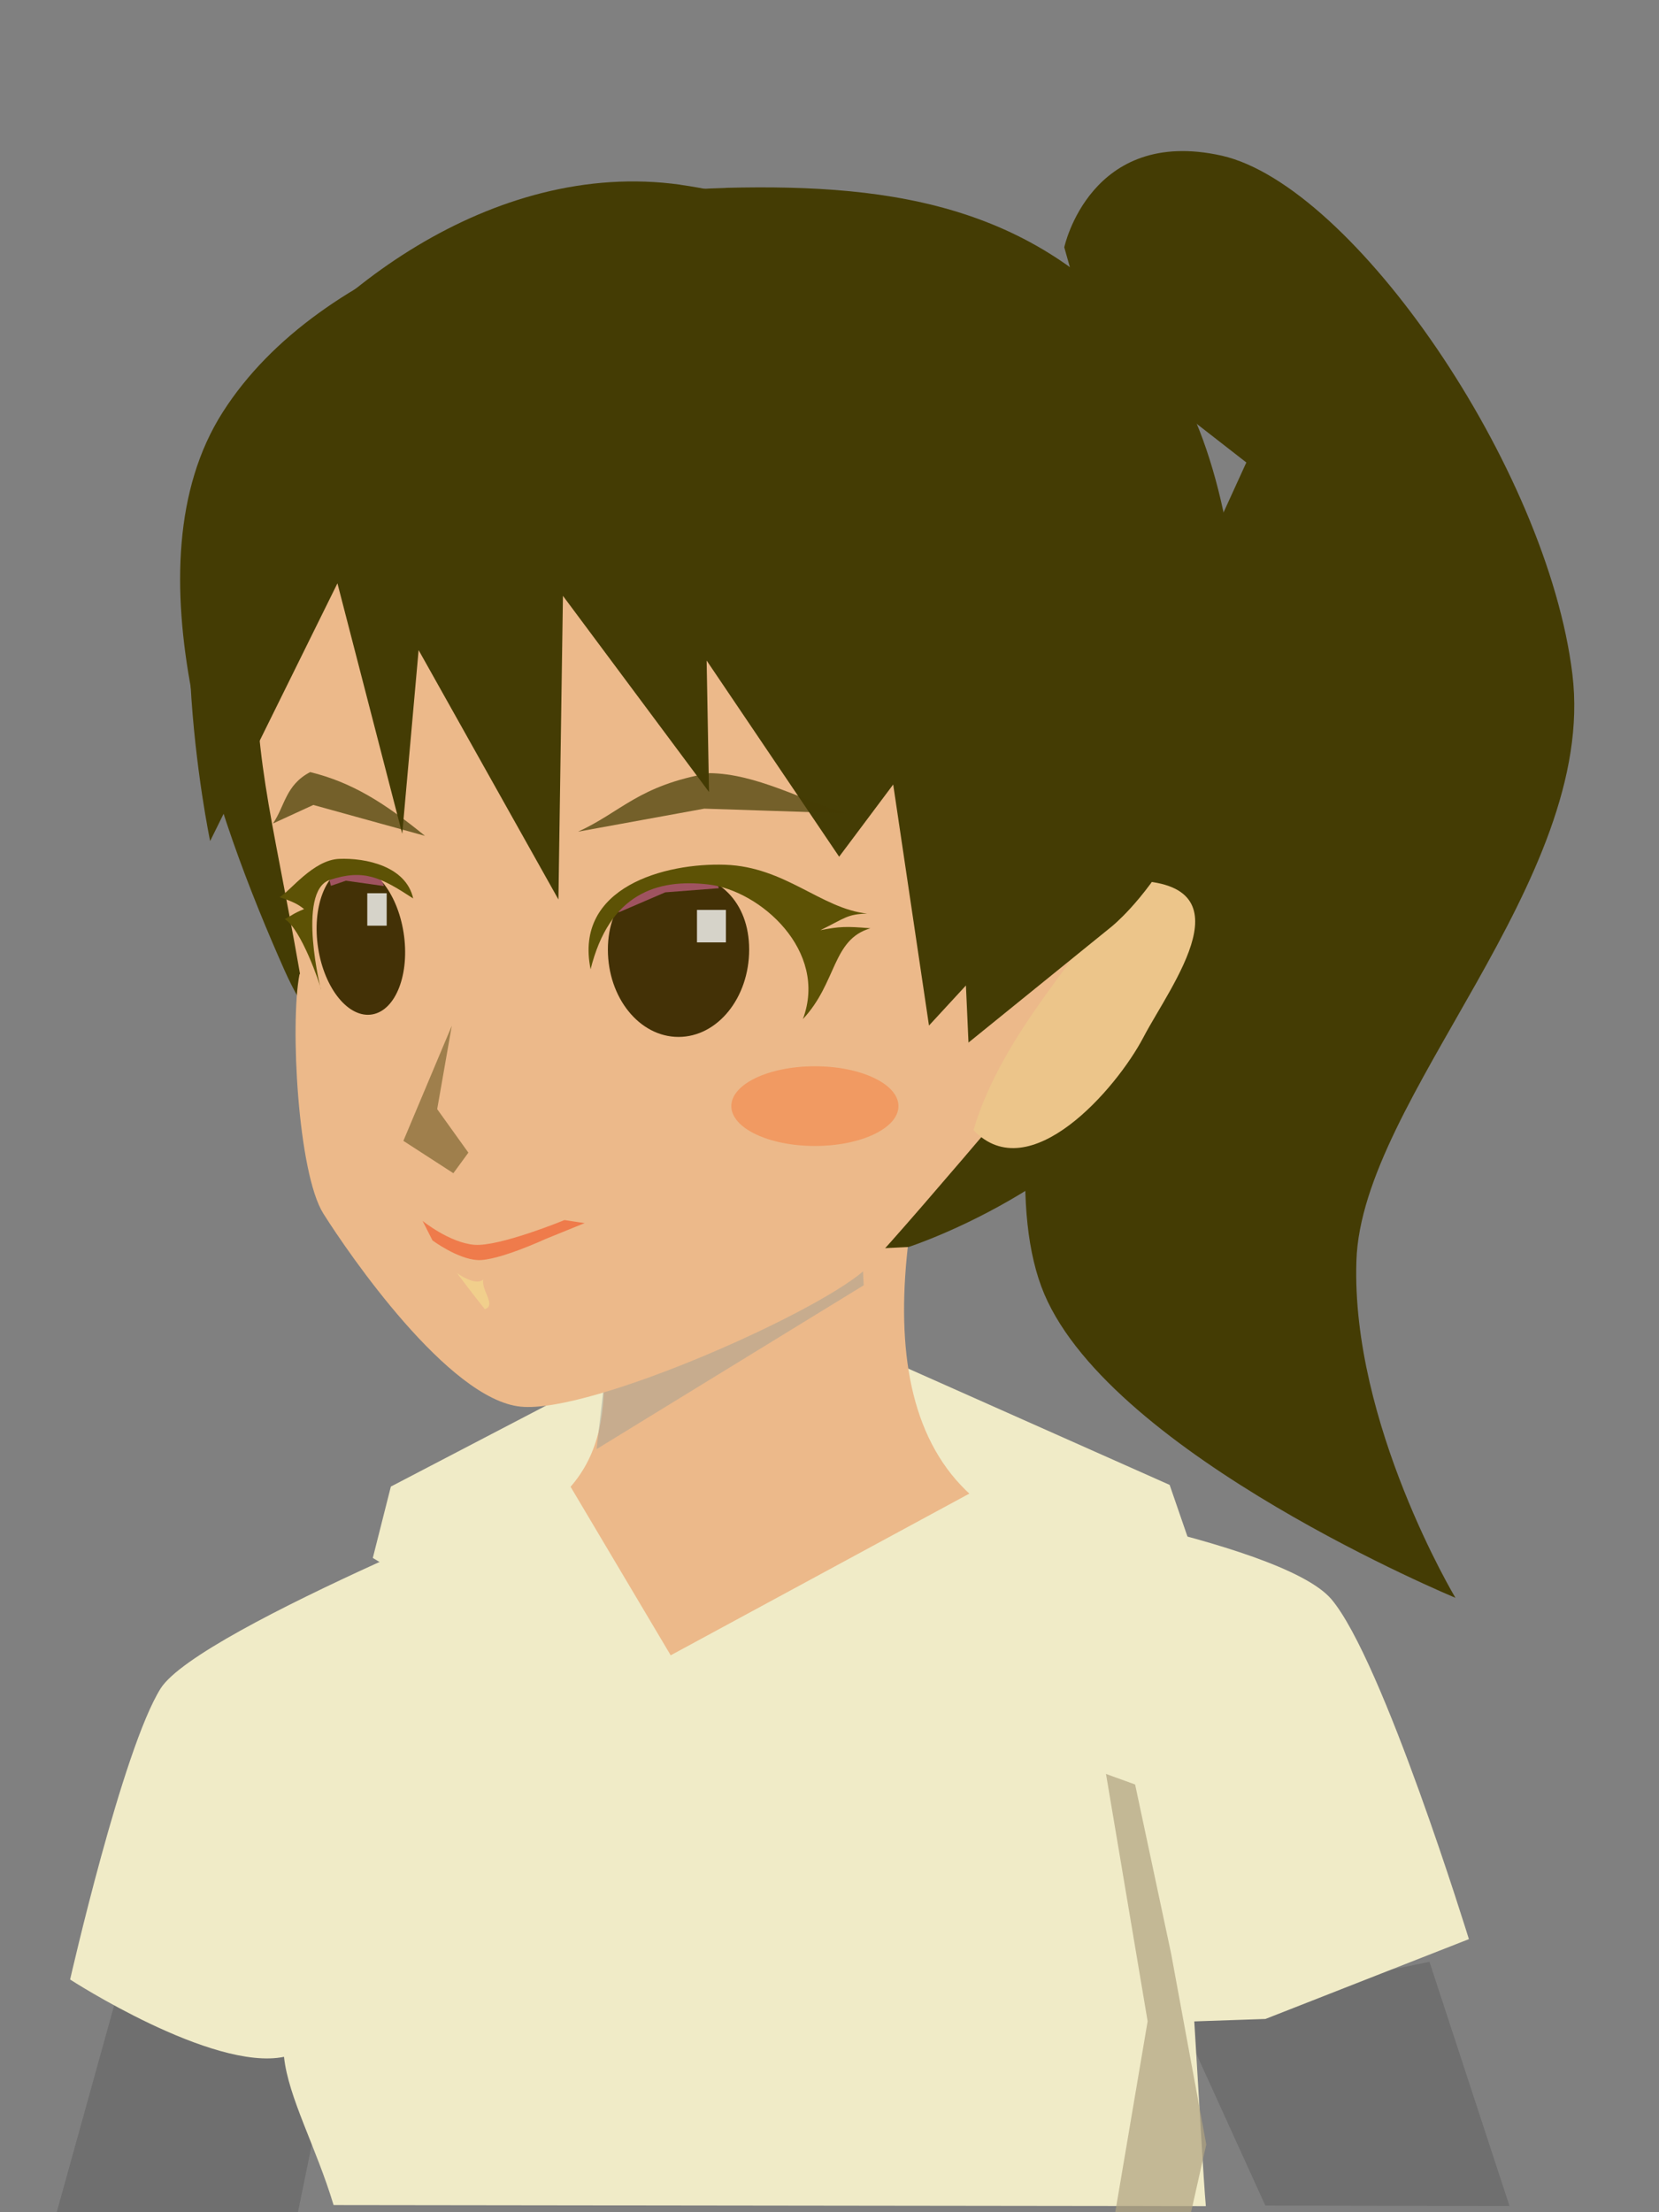 <?xml version="1.0" encoding="UTF-8"?>
<svg width="600" height="800" version="1.1" viewBox="0 0 159 212" xml:space="preserve" xmlns="http://www.w3.org/2000/svg" xmlns:cc="http://creativecommons.org/ns#" xmlns:dc="http://purl.org/dc/elements/1.1/" xmlns:rdf="http://www.w3.org/1999/02/22-rdf-syntax-ns#"><rect x="0" y="0" width="159" height="212" fill="#808080" stroke="none"/><g fill="none" stroke-linecap="round" stroke-linejoin="round"><circle r="0" stroke="#c53822" stroke-width="2.26" style="paint-order:stroke markers fill"/><g stroke="#924019"><circle r="0" stroke-width="1.29" style="paint-order:stroke markers fill"/><circle transform="scale(1,-1)" r="0" stroke-width="3.6" style="paint-order:stroke markers fill"/><circle transform="scale(1,-1)" r="0" stroke-width="3.6" style="paint-order:stroke markers fill"/></g><circle transform="scale(1,-1)" r="0" stroke="#4d4320" stroke-width="4.38" style="paint-order:stroke markers fill"/><circle transform="scale(1,-1)" r="0" stroke="#4d4320" stroke-width="3.52" style="paint-order:stroke markers fill"/></g><g stroke-width="2.83"><path d="m102 23.7s2.48-11.6 15.1-8.78c12.6 2.87 31.2 29.9 33.6 49.7 2.41 19.8-20.2 40.6-20.7 56.2-0.526 15.6 9.49 32.3 9.49 32.3s-32.8-13.6-39.4-29.1c-6.63-15.6 6.76-52.1 6.76-52.1l12.6-27.6-14.9-11.6z" fill="#443c04" style="paint-order:stroke markers fill"/><path d="m86.7 131 25.4 11.3 3.69 10.7-26.2 5.61 3.84-15.3h-38.4l-4.5 14.9-14.8-8.91 1.73-6.84 23.2-12.1z" fill="#f0ebc7" style="paint-order:stroke markers fill"/><path d="m57.5 127c1.13 9.55 0.637 17.8-14.2 21.4 1.23 8.89 9.44 16.6 21.4 18.3 11.9 1.67 34.6-4.05 40-18.4-20.1-3.03-20.7-21.7-14.8-43.1-13.6 7.04-25.4 14.2-32.4 21.8z" fill="#ecb98a" style="paint-order:stroke markers fill"/><path d="m58.3 129-1.12 9.87 25.6-15.7-0.494-9.52z" fill="#9a9d95" fill-opacity=".447" style="paint-order:stroke markers fill"/><path d="m12.1 188-6.72 24.2 23.1 0.167 3.03-14.8z" fill="#6f6f6f" style="paint-order:stroke markers fill"/><path d="m137 188-24.1 4.96 8.37 18.4 23.4 0.041z" fill="#6f6f6f" style="paint-order:stroke markers fill"/><path d="m54.4 142c-1e-6 0-35.3 14-39 19.8-3.67 5.85-8.68 27.9-8.68 27.9s13.6 8.82 20.5 7.41c0.401 3.87 3.07 8.62 4.75 14.2l83.6 0.104c-0.204-2.13-0.741-11.8-1.11-17.7l6.82-0.234 19.5-7.65s-8.25-26.8-13.2-32.6c-4.95-5.72-34.3-10.3-34.3-10.3l-29 15.7z" fill="#f0ebc7" style="paint-order:stroke markers fill"/><path d="m106 170 3.99 23.7-3.12 18.4h7.26l1.48-6.59-3.37-18.3-3.45-16.2z" fill="#b1a381" fill-opacity=".709" style="paint-order:stroke markers fill"/></g><path d="m69.6 18c16.2-0.402 30.7 1.71 41.5 16.1 10.8 14.4 9.35 48.4 2.58 63.7-6.76 15.3-26.6 21.7-26.6 21.7l-32.9 1.61s-20.4-13.5-26.9-28.1c-6.49-14.6-15.3-38.8-5.94-53.5s32-21.1 48.2-21.5z" fill="#443c04" stroke-width="2.83" style="paint-order:stroke markers fill"/><path d="m28.7 93.4c-0.906 4.67-0.163 19 2.29 22.9 2.45 3.89 12 17.8 18.9 18.5 6.83 0.711 29.4-9.4 33.3-13.4s23.1-26.9 23.1-26.9 2.72-8.92 5.78-23.1c3.05-14.2-13.2-49.9-46.8-50.9-33.5-0.922-40.6 24.7-40.8 38.5-0.264 13.8 1.44 18.1 4.28 34.3z" fill="#ecb98a" stroke-width="2.83" style="paint-order:stroke markers fill"/><path d="m71.8 91c0 4.62-3.03 8.37-6.77 8.37s-6.77-3.75-6.77-8.37 3.03-7.33 6.77-7.33 6.77 2.7 6.77 7.33z" fill="#433106" stroke-width="2.97" style="paint-order:stroke markers fill"/><ellipse transform="matrix(.984 -.18 .155 .988 0 0)" cx="20.2" cy="94.9" rx="4.16" ry="7.17" fill="#433106" stroke-width="2.94" style="paint-order:stroke markers fill"/><path d="m108 84.3c-3.75 6.65-11.9 14.5-14.7 24 5.36 5.64 13.7-3.94 16.3-8.92 2.61-4.98 10.5-15.1-1.59-15z" fill="#ecc58a" stroke-width="2.83" style="paint-order:stroke markers fill"/><g fill="#443c04" stroke-width="2.83"><path d="m65.2 17.7c-18-2.51-35 10.5-42.9 23-7.93 12.5-2.16 39.9-2.16 39.9l12.2-24.7 6.21 24 1.57-17.6 13.4 23.9 0.433-29.1 14 18.8-0.228-12.6 12.7 18.8 5.18-6.92 3.43 23.1 3.54-3.84 0.247 5.47 13.7-11.1s11.9-9.41 11-30.3-34.3-38.3-52.3-40.8z" style="paint-order:stroke markers fill"/><path d="m55.4 79.7c4.14-1.88 5.78-4.43 12.6-5.61 4.52 0.067 8.76 2.55 13.1 3.85l-13.6-0.446z" fill-opacity=".709" style="paint-order:stroke markers fill"/><path d="m26.2 78.9 3.83-1.76 10.7 2.96c-3.89-3.17-7.01-5.13-11-6.11-2.37 1.24-2.42 3.26-3.56 4.91z" fill-opacity=".709" style="paint-order:stroke markers fill"/></g><g transform="translate(-1.8)" stroke-width="2.83"><path d="m42.3 117s2.57 2.09 4.96 2.29c2.4 0.199 8.64-2.37 8.64-2.37l1.93 0.293-3.74 1.52s-4.61 2.13-6.53 2.02c-1.92-0.107-4.31-1.88-4.31-1.88z" fill="#f1400f" fill-opacity=".507" style="paint-order:stroke markers fill"/><path d="m45.6 122s1.71 1.28 2.52 0.628c-0.221 1.01 1.28 2.48 0.147 2.83-1.17-1.45-2.67-3.46-2.67-3.46z" fill="#f8eb90" fill-opacity=".448" style="paint-order:stroke markers fill"/><path d="m45.1 98.3-1.4 7.99 2.99 4.17-1.44 1.97-4.79-3.1z" fill="#443c04" fill-opacity=".459" style="paint-order:stroke markers fill"/></g><ellipse cx="78.1" cy="106" rx="8.01" ry="3.82" fill="#f4884c" fill-opacity=".627" stroke-width="2.2" style="paint-order:stroke markers fill"/><g stroke-width="2.83"><path d="m58.9 87 0.413 0.425 4.44-1.91 5.14-0.396-0.338-1.03-5.34 0.035z" fill="#db6b9d" fill-opacity=".602" style="paint-order:stroke markers fill"/><path d="m31.4 83.7 0.317 1.19 1.43-0.491 3.65 0.512-0.445-1.22-2.95-0.837z" fill="#db6b9d" fill-opacity=".602" style="paint-order:stroke markers fill"/><path d="m56.6 92.9c1.8-7.24 6.35-8.72 11.3-8.14s11.5 6.35 9.05 12.9c3.27-3.48 2.79-7.63 6.47-8.7-2.34-0.204-2.96-0.171-4.79 0.18 2.39-1.17 2.55-1.53 4.47-1.59-4.41-0.484-7.84-4.48-13.6-4.68-5.73-0.198-14.5 2.12-12.9 10z" fill="#5d5205" style="paint-order:stroke markers fill"/><rect x="66.8" y="87.2" width="2.77" height="3.11" fill="#fff" fill-opacity=".784" style="paint-order:stroke markers fill"/></g><rect x="35.2" y="85.6" width="1.86" height="3.11" fill="#fff" fill-opacity=".784" stroke-width="2.32" style="paint-order:stroke markers fill"/><path d="m39.6 86.1c-3.08-2.01-4.71-2.85-7.98-1.78-3.27 1.06-0.767 11-0.858 10.5-0.091-0.545-1.92-5.82-3.47-6.74 0.782-0.403 0.701-0.48 1.85-0.963-0.545-0.433-0.995-0.694-2.35-1.14 1.02-0.564 3.21-3.57 5.72-3.67 2.51-0.102 6.4 0.683 7.09 3.8z" fill="#5d5205" stroke-width="2.83" style="paint-order:stroke markers fill"/></svg>

